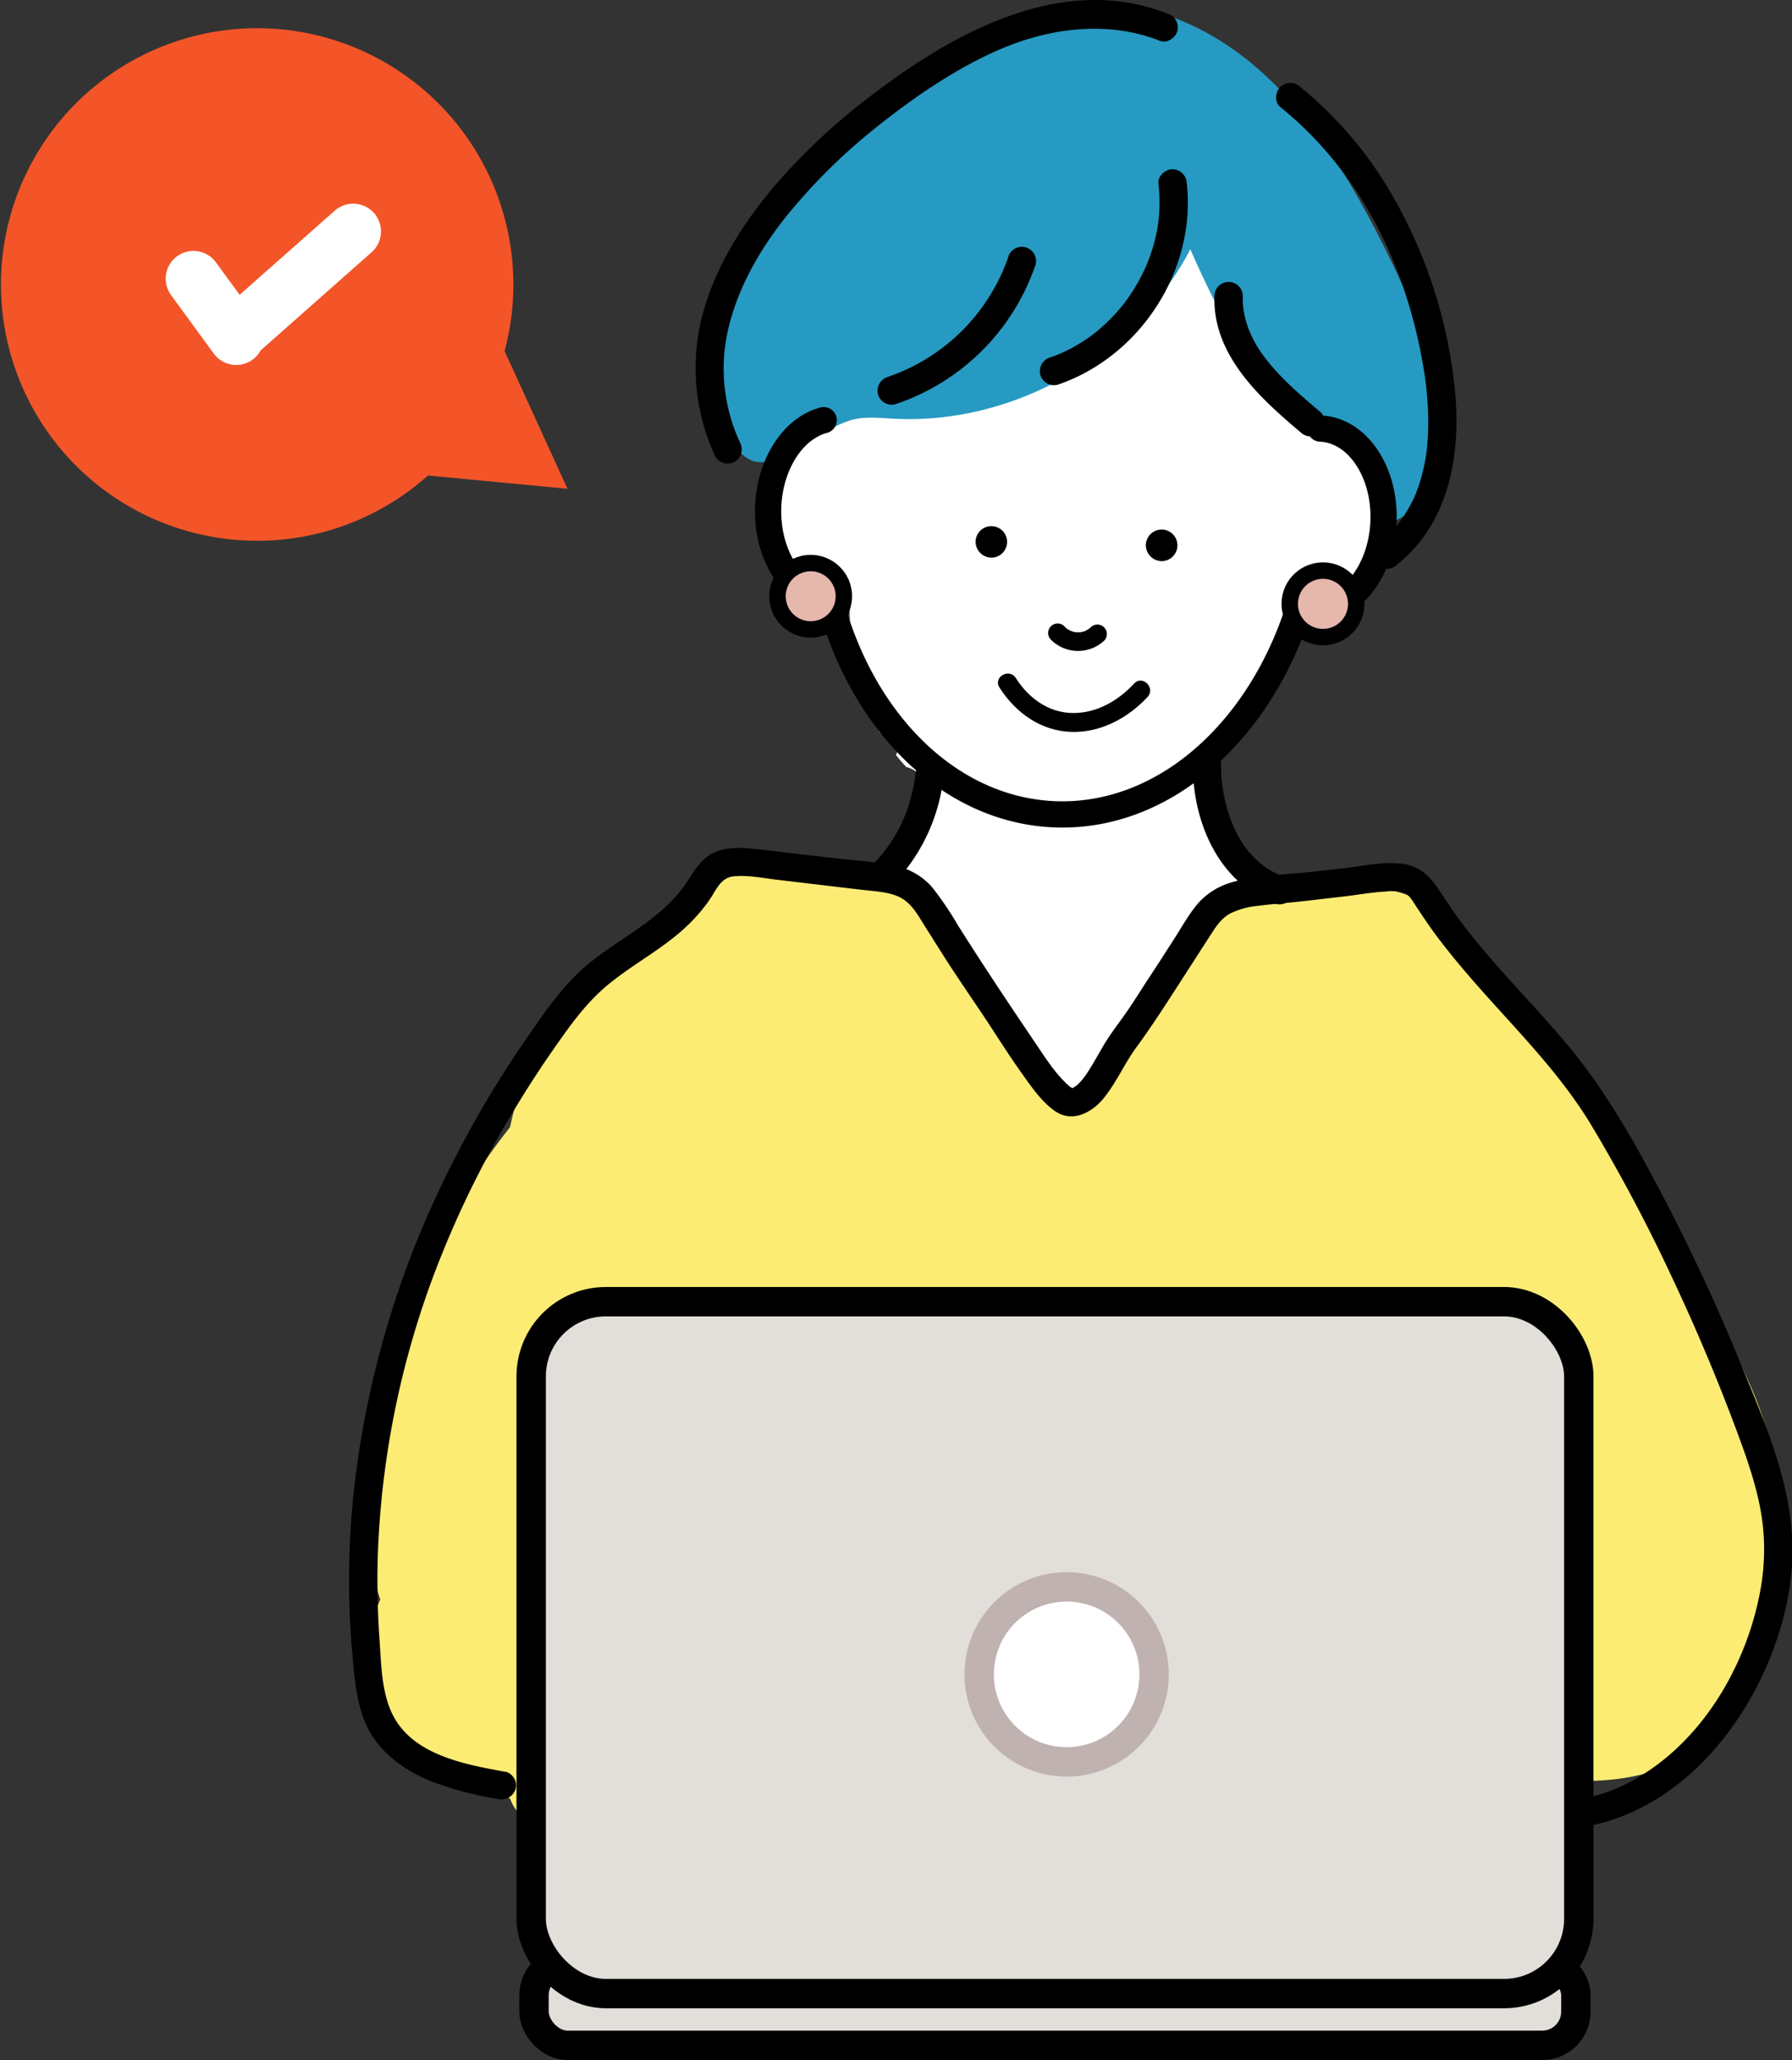 <svg xmlns="http://www.w3.org/2000/svg" viewBox="0 0 400.72 460.51"><rect x="0" y="0" width="400.72" height="460.51" fill="#333333" stroke="none"/><defs><style>.cls-1,.cls-9{fill:#fff;}.cls-2{fill:#fcec74;}.cls-3{fill:#269ac2;}.cls-4{fill:none;stroke-width:5.87px;}.cls-4,.cls-5,.cls-8{stroke:#000;}.cls-4,.cls-7,.cls-8,.cls-9{stroke-linecap:round;}.cls-4,.cls-8,.cls-9{stroke-linejoin:round;}.cls-5,.cls-7{fill:#e5b7ad;stroke-miterlimit:10;}.cls-5{stroke-width:3.67px;}.cls-6{fill:#f35528;}.cls-7{stroke:#fff;stroke-width:12.42px;}.cls-8{fill:#e2deda;}.cls-8,.cls-9{stroke-width:6.57px;}.cls-9{stroke:#c0b2b0;}</style></defs><g id="Layer_2" data-name="Layer 2"><g id="レイヤー_1" data-name="レイヤー 1"><g id="contents02"><g id="_1" data-name="1"><path class="cls-1" d="M306.94,115a25.16,25.16,0,0,0-3.1-10.22,35,35,0,0,0-5-6.38c-2.28-2.37-4.58-4.67-6.66-7.2a66.83,66.83,0,0,1-7-12,67.76,67.76,0,0,1-3.81-13.91,66.49,66.49,0,0,1-.36-8.7l-.4-3c-.38-.91-.77-1.81-1.15-2.72a11.3,11.3,0,0,0-5.43-4.65,10.81,10.81,0,0,0-5.89-.78,10.58,10.58,0,0,0-6.53,3.13,55.87,55.87,0,0,0-8,11.89c-.25.2-.49.42-.73.64-.53.49-1,1-1.56,1.49a11.64,11.64,0,0,0-8.72,1.23A67.31,67.31,0,0,0,227.2,77a48.58,48.58,0,0,0-13.77,10.43,17.3,17.3,0,0,0-4.07.5A26.64,26.64,0,0,0,204.31,90q-2.06,1-4,2.14A19.11,19.11,0,0,0,194.4,91a18.28,18.28,0,0,0-4.49.55,16.19,16.19,0,0,0-4.09,1.66,15.44,15.44,0,0,0-1.77,1.29A16.23,16.23,0,0,0,182.28,96a16.91,16.91,0,0,0-2.81,3.73q-.28.56-.54,1.11a15.53,15.53,0,0,0-6.14,12,8.18,8.18,0,0,0,0,1.64,22.08,22.08,0,0,0,.76,4.43,39.56,39.56,0,0,0,2.53,5.74l1.77,2.3c.77.59,1.54,1.18,2.3,1.78a11.31,11.31,0,0,0,7.25,1.35,11.6,11.6,0,0,0,2.34-.56c.13.56.27,1.12.41,1.68a65,65,0,0,0,.83,16,50.58,50.58,0,0,0,3.1,10.65c.83,2,1.71,4,2.68,5.94a1.44,1.44,0,0,1,1.2.78,5.21,5.21,0,0,0,.93,1.31,2.74,2.74,0,0,0,.89.6,1.4,1.4,0,0,1,.54,2.25,33.68,33.68,0,0,0,2.35,2.74l0,0a6,6,0,0,1,4.49,4.73,61.94,61.94,0,0,1-.11,9.83,9.51,9.51,0,0,0-4.95,4.6,71.21,71.21,0,0,0-6.67,20.42,15,15,0,0,0,.48,7c-.89,5-1.11,10.19.51,15a31,31,0,0,0,4,8c1.83,2.59,3.86,5,5.83,7.52q2.68,3.35,5.35,6.7c.32,1.35.65,2.7,1,4a11.6,11.6,0,0,0,2.92,5,11,11,0,0,0,5.7,3c1.37,1.7,2.75,3.41,4.14,5.11a19.54,19.54,0,0,0,8.94,6.26,16.4,16.4,0,0,0,13-1.5c3.24-1.81,5.53-4.63,7.65-7.59,1.39-1.94,2.6-4,3.87-6q8.19-12.93,16.39-25.87l4-6.38c2.21-3.49,1.89-8,0-11.48l-.33-.62a11.62,11.62,0,0,0,2.81-10.87q-3.09-12.72-6.75-25.28a141,141,0,0,0-4.4-13.74,5.32,5.32,0,0,1,1.15-1.35,110.66,110.66,0,0,0,9-8.44,5.52,5.52,0,0,1,.3-1.6,16.33,16.33,0,0,1,6.24-8c.49-.84,1-1.66,1.52-2.5.22-.83.42-1.67.6-2.51a1.67,1.67,0,0,1-.09-.55v-1a1.38,1.38,0,0,1,2.41-.8,1.31,1.31,0,0,1,.29.56,37.49,37.49,0,0,0,5.22-4.2,30.23,30.23,0,0,0,6.58-9,31,31,0,0,0,2.56-7.17A25.93,25.93,0,0,0,306.94,115Z"/><path class="cls-2" d="M392,311.11c-6.85-16.22-17-30.95-26.45-45.76a104.22,104.22,0,0,0-24.19-41.61,99.36,99.36,0,0,0-9.41-8.48,65.41,65.41,0,0,1-8.88-8.07c-.18-.26-.35-.52-.52-.78s-.36-.63-.55-.93a11.8,11.8,0,0,0-4.08-4.08,22.71,22.71,0,0,0-3-1.25,40.13,40.13,0,0,0-4.46-1.33,57.74,57.74,0,0,0-11.93-1.52,58.75,58.75,0,0,0-12,1.14,44.48,44.48,0,0,0-8.9,2.66,54.18,54.18,0,0,0-10.29,5.32q-.06.33-.15.66a15.77,15.77,0,0,1-1.72,3.7c-.63,1.09-1.34,2.13-2.07,3.16-3.63,5.1-7.73,9.86-11.7,14.69-1.87,2.27-3.74,4.55-5.53,6.88-.86,1.12-1.76,2.25-2.51,3.46a6.51,6.51,0,0,1-.93,2.77,6.1,6.1,0,0,1-8.39,1.69,6.77,6.77,0,0,1-2.79-6.34q-6.58-9.24-12.47-18.94-2.29-3.77-4.46-7.6a35.52,35.52,0,0,0-5.72-7.92,21,21,0,0,0-11.14-5.8c-3.74-.59-7.52-.91-11.3-1.17q-9.84-.66-19.71-.35a4.08,4.08,0,0,0-.61,0,16.52,16.52,0,0,0-3.29.47A11.64,11.64,0,0,0,156,201l-.16.39a15.49,15.49,0,0,0-6.34,5.43,33.52,33.52,0,0,0-7,3.91,46.46,46.46,0,0,0-7.75,7l-.5.61a17.93,17.93,0,0,0-6.61,4,29.09,29.09,0,0,0-5.23,7.18,74.32,74.32,0,0,0-6.11,14c-.9,2.78-1.64,5.61-2.26,8.47a143.05,143.05,0,0,0-30,72.43,122.51,122.51,0,0,0,0,29,16.62,16.62,0,0,0,1,4.14c-.05.13-.11.24-.17.37-6.11,14.69.7,31.44,13.06,40.3a9.53,9.53,0,0,0,9.4,1A66.06,66.06,0,0,0,114,402l.45,1c3.28,6.85,11.81,6.92,17.07,3a71.83,71.83,0,0,0,18.72-.73,9.21,9.21,0,0,0,5.91-3.62c19.28,3.53,39.79,1.06,59.17.22q39.23-1.69,78.45-3.42l36.74-.18c9.07,0,18.24.28,27.3-.24,9.84-.57,19.3-3.39,25.36-11.63a23.31,23.31,0,0,0,4.34-12.69,51,51,0,0,0,8.64-17.07C400.6,341.38,398,325.51,392,311.11ZM301.7,345.62q-.07.36-.12.72l-4,.15a11.9,11.9,0,0,0-.87-.87Zm-101.19,0q-9.44.48-18.86,1.32l-8.47-1.34Z"/><path class="cls-3" d="M323.21,88.81A80.48,80.48,0,0,0,320.64,81a245.79,245.79,0,0,0-18.31-39.17C296.47,32,289.6,22.5,280.86,15s-19.51-12.93-31-14c-15.31-1.42-30.4,5-43,13.77C186.6,28.81,163,47.35,158.34,73c-1.29,7.07,1.3,16.8,4.13,23.21,5.65,12.78,12.88,5.52,22.36.22a24.72,24.72,0,0,1,5.67-2.57c3-.8,6.19-.43,9.3-.26,26.88,1.44,53.94-14,66.38-37.88a233.73,233.73,0,0,0,16,30.45c1.95,3.11,4.15,6.34,7.51,7.82,2.22,1,4.7,1.07,7.06,1.61,9.16,2.11,15.86,11.86,14.54,21.17a22.3,22.3,0,0,0,13-18.22A29.3,29.3,0,0,0,323.21,88.81Z"/><path d="M259.05,41a36.93,36.93,0,0,1-.15,9.56,38.81,38.81,0,0,1-2.73,9.2,44.9,44.9,0,0,1-2.31,4.4c-.43.71-.88,1.4-1.35,2.09-.34.49-1,1.43-1.19,1.64a40.78,40.78,0,0,1-6.8,6.79,38.39,38.39,0,0,1-4.75,3.06,28.89,28.89,0,0,1-4.93,2.15,3.25,3.25,0,0,0-2.21,3.9,3.19,3.19,0,0,0,3.9,2.21c14.25-4.84,25.2-17.65,28.22-32.36A39.77,39.77,0,0,0,265.39,41a3.26,3.26,0,0,0-3.17-3.17c-1.56,0-3.36,1.46-3.17,3.17Z"/><path d="M225.42,57.6a43.29,43.29,0,0,1-26.88,26.65,3.25,3.25,0,0,0-2.21,3.9,3.19,3.19,0,0,0,3.9,2.21,49.78,49.78,0,0,0,31.3-31.08,3.17,3.17,0,1,0-6.11-1.68Z"/><path d="M261.07,3.05c-23.35-9.22-47.61,4.11-65.84,18a138.83,138.83,0,0,0-22.14,20.65c-6.58,7.81-12.25,16.57-15.33,26.38a46.74,46.74,0,0,0,2.21,34,3.2,3.2,0,0,0,4.34,1.13,3.24,3.24,0,0,0,1.14-4.34,39.16,39.16,0,0,1-2.32-26.45c2.27-8.86,7.13-17.13,12.86-24.26A130.17,130.17,0,0,1,196.53,28c7.95-6.33,17.21-12.68,26.85-16.87,11.3-4.91,24.34-6.61,36-2,1.6.63,3.49-.69,3.9-2.21a3.24,3.24,0,0,0-2.21-3.9Z"/><path d="M286.29,23.92c12.42,10,21.49,23.62,26.87,38.51a112.21,112.21,0,0,1,5.37,21.12c.15,1,.18,1.15.27,1.89.11.91.21,1.83.29,2.75.15,1.71.25,3.44.27,5.16s0,3.54-.14,5.3a33.06,33.06,0,0,1-.57,4.5,39.42,39.42,0,0,1-1.41,5.46,25,25,0,0,1-2.06,4.66,27.26,27.26,0,0,1-7.32,8.52c-1.35,1.06-1.12,3.37,0,4.48a3.24,3.24,0,0,0,4.48,0c12.1-9.59,14.54-25.64,12.88-40.15a108.36,108.36,0,0,0-15.56-45.26,87.43,87.43,0,0,0-18.89-21.42,3.25,3.25,0,0,0-4.48,0c-1.11,1.11-1.34,3.4,0,4.48Z"/><path class="cls-4" d="M184.19,93.93c-6.73,1.76-12,9.64-12.41,19.28-.44,11,5.69,20.26,13.76,20.82,7.12,27.2,26.58,47,50.23,48,24.4,1,46-18.42,54.75-46.32a11.78,11.78,0,0,0,3.14.58c8.23.33,15.26-8.47,15.71-19.65s-5.86-20.5-14.09-20.83"/><path d="M271.57,66.19c-.41,13.15,10.06,22.69,19.29,30.47a3.25,3.25,0,0,0,4.49,0,3.2,3.2,0,0,0,0-4.48c-4.32-3.64-8.67-7.35-12.17-11.79-3.23-4.1-5.43-9-5.27-14.2a3.17,3.17,0,0,0-6.34,0Z"/><path d="M259.75,125.44a3.53,3.53,0,1,0-3.52-3.53,3.58,3.58,0,0,0,3.52,3.53Z"/><path d="M221.68,124.66a3.52,3.52,0,1,0-3.52-3.52,3.58,3.58,0,0,0,3.52,3.52Z"/><path d="M235,143a8.58,8.58,0,0,0,11.89.24,2.11,2.11,0,1,0-3-3l-.21.2c-.25.23,0,0,.11-.07-.17.09-.32.23-.49.33l-.46.25c-.3.16,0,0,.13,0-.09,0-.18.07-.27.1a8.58,8.58,0,0,1-1.08.28c-.41.08.4,0,.15,0l-.29,0a5.86,5.86,0,0,1-.59,0c-.18,0-.36,0-.53,0s.52.09.15,0l-.29-.06c-.36-.07-.71-.25-1.06-.32.46.1.3.14.13,0l-.27-.13c-.17-.09-.33-.2-.49-.3a1.21,1.21,0,0,0-.2-.14c.4.18.27.22.11.08L238,140a2.11,2.11,0,0,0-3,3Z"/><path d="M223.5,153.7c3.63,5.67,9.31,9.76,16.2,9.92,6.49.16,12.59-3.15,16.92-7.82,1.85-2-1.13-5-3-3-3.53,3.81-8.32,6.62-13.63,6.59-5.49,0-10-3.34-12.85-7.84-1.46-2.28-5.12-.16-3.65,2.14Z"/><path d="M204.63,173.41c0,.1-.06.53,0,.19,0,.23-.06.45-.1.68-.07.46-.15.91-.24,1.37-.18,1-.41,1.91-.66,2.86s-.52,1.77-.83,2.63-.6,1.61-.9,2.28a32.75,32.75,0,0,1-6,9.06,3.17,3.17,0,0,0,4.49,4.48A40.78,40.78,0,0,0,211,173.41c.2-1.71-1.6-3.18-3.17-3.18a3.25,3.25,0,0,0-3.17,3.18Z"/><path d="M266.73,170.12c-.25,13,5.46,27.28,18.56,31.94a3.21,3.21,0,0,0,3.9-2.22,3.24,3.24,0,0,0-2.22-3.9,18.06,18.06,0,0,1-6.3-4,19.44,19.44,0,0,1-2.33-2.72,27.69,27.69,0,0,1-2.16-3.68,34.28,34.28,0,0,1-3.11-15.45c.08-4.08-6.26-4.08-6.34,0Z"/><path d="M113.06,396.09c-8.66-1.57-20-3.58-24.79-11.92-2.94-5.06-3-11.76-3.39-17.44-.43-6-.57-12-.43-18a197.89,197.89,0,0,1,14.66-69.09A221.49,221.49,0,0,1,115.05,248q4.62-7.68,9.81-15c3.51-5,7.11-9.81,12-13.59,5.06-4,10.73-7.07,15.58-11.33a37.91,37.91,0,0,0,6.36-7.14c1.31-1.95,2.36-4.63,5-5,3.15-.4,6.6.32,9.73.7,3.46.42,6.93.82,10.39,1.23s6.86.83,10.3,1.2c2.68.3,5.82.52,8.08,2.17,2.1,1.53,3.44,4.14,4.81,6.28,1.84,2.89,3.65,5.81,5.52,8.68,3,4.59,6.15,9.09,9.14,13.68,2.18,3.36,4.35,6.73,6.68,10,2.15,3,4.43,6.43,7.54,8.55,3.82,2.59,8.14.31,10.73-2.83,2.9-3.53,4.67-7.75,7.35-11.41,3.86-5.27,7.34-10.79,10.89-16.27,1.77-2.72,3.5-5.46,5.27-8.18,1.4-2.14,2.59-4.29,4.89-5.55a18,18,0,0,1,6.24-1.7c2.83-.38,5.69-.57,8.53-.87,3.34-.36,6.67-.77,10-1.14s6.65-1,10-1.18a9.89,9.89,0,0,1,4.16.33c1.1.48,1.83,1.77,2.46,2.73,1.69,2.56,3.36,5.08,5.22,7.52,3.67,4.82,7.64,9.39,11.69,13.88,7.95,8.81,16.18,17.45,22.35,27.65a373.25,373.25,0,0,1,18.19,34.29c5.59,11.86,10.68,24,15.18,36.3,2.19,6,4.22,12.16,5,18.51a50.46,50.46,0,0,1-.35,14.17c-3,17.76-13.71,35.86-30.16,44.12a36.61,36.61,0,0,1-11.82,3.6,3.27,3.27,0,0,0-3.17,3.17c0,1.56,1.46,3.37,3.17,3.17,20.36-2.34,35.77-18.68,43.45-36.8,3.82-9,6.1-19,5.46-28.83-.9-13.65-6.72-26.69-11.85-39.18S377.94,279,371.64,267c-6.08-11.6-12.44-22.94-20.83-33.06-7.79-9.4-16.65-17.93-24-27.69-1.9-2.51-3.55-5.16-5.33-7.75-2.06-3-4.38-5-8.08-5.42-3.44-.4-6.86.17-10.26.66s-6.93.82-10.39,1.21c-5.71.65-11.88.61-17.4,2.32a15.93,15.93,0,0,0-7,4.18c-2.24,2.41-3.89,5.49-5.66,8.24s-3.6,5.63-5.45,8.42-3.48,5.48-5.34,8.15c-1.7,2.46-3.58,4.82-5.1,7.39-1.13,1.92-2.19,3.89-3.4,5.76a17.36,17.36,0,0,1-1.66,2.26,11.11,11.11,0,0,1-1.09,1.08c.3-.25-.58.37-.74.45-.45.23.43-.17,0,0-.17.07-.78.15-.09,0-.49.08,0-.15,0,0,0,0-.62-.16-.56-.17.47-.07.53.32,0-.09s.09.08.14.12l-.53-.46c-2.93-2.68-4.9-5.82-7.16-9.16-5.95-8.79-11.86-17.64-17.52-26.62a73.51,73.51,0,0,0-5.68-8.39,14.72,14.72,0,0,0-7.81-4.75,73.77,73.77,0,0,0-10-1.4L180.1,191.1c-3.49-.41-7-.87-10.48-1.24s-7-.68-10.1.81c-2.94,1.39-4.5,4.46-6.25,7a33.14,33.14,0,0,1-6.41,6.76c-5.15,4.29-11.16,7.42-16.22,11.84-4.77,4.16-8.42,9.41-12,14.57a237.31,237.31,0,0,0-18.83,31.87A211.78,211.78,0,0,0,79.05,334,187.63,187.63,0,0,0,78.9,371c.59,6.17,1.17,12.76,4.94,17.94,3.23,4.44,7.78,7.32,12.81,9.35a74,74,0,0,0,14.73,3.87,3.27,3.27,0,0,0,3.9-2.21,3.19,3.19,0,0,0-2.22-3.9Z"/><path class="cls-5" d="M295.85,127.56a7.43,7.43,0,1,0,7.42,7.43A7.43,7.43,0,0,0,295.85,127.56Z"/><circle class="cls-5" cx="181.28" cy="133.29" r="7.42" transform="translate(-5.97 258.05) rotate(-70)"/><path class="cls-6" d="M95.7,106.3a57.29,57.29,0,1,1,17.13-27.82l14.07,30.78Z"/><line class="cls-7" x1="43.26" y1="62.3" x2="52.82" y2="75.38"/><line class="cls-7" x1="52.82" y1="74.87" x2="78.98" y2="51.74"/><rect class="cls-8" x="119.41" y="438.52" width="232.98" height="18.71" rx="7.52"/><rect class="cls-8" x="118.78" y="290.99" width="234.26" height="154.67" rx="16.7"/><circle class="cls-9" cx="238.53" cy="374.32" r="19.56" transform="translate(-180.15 521.71) rotate(-76.89)"/></g></g></g></g></svg>